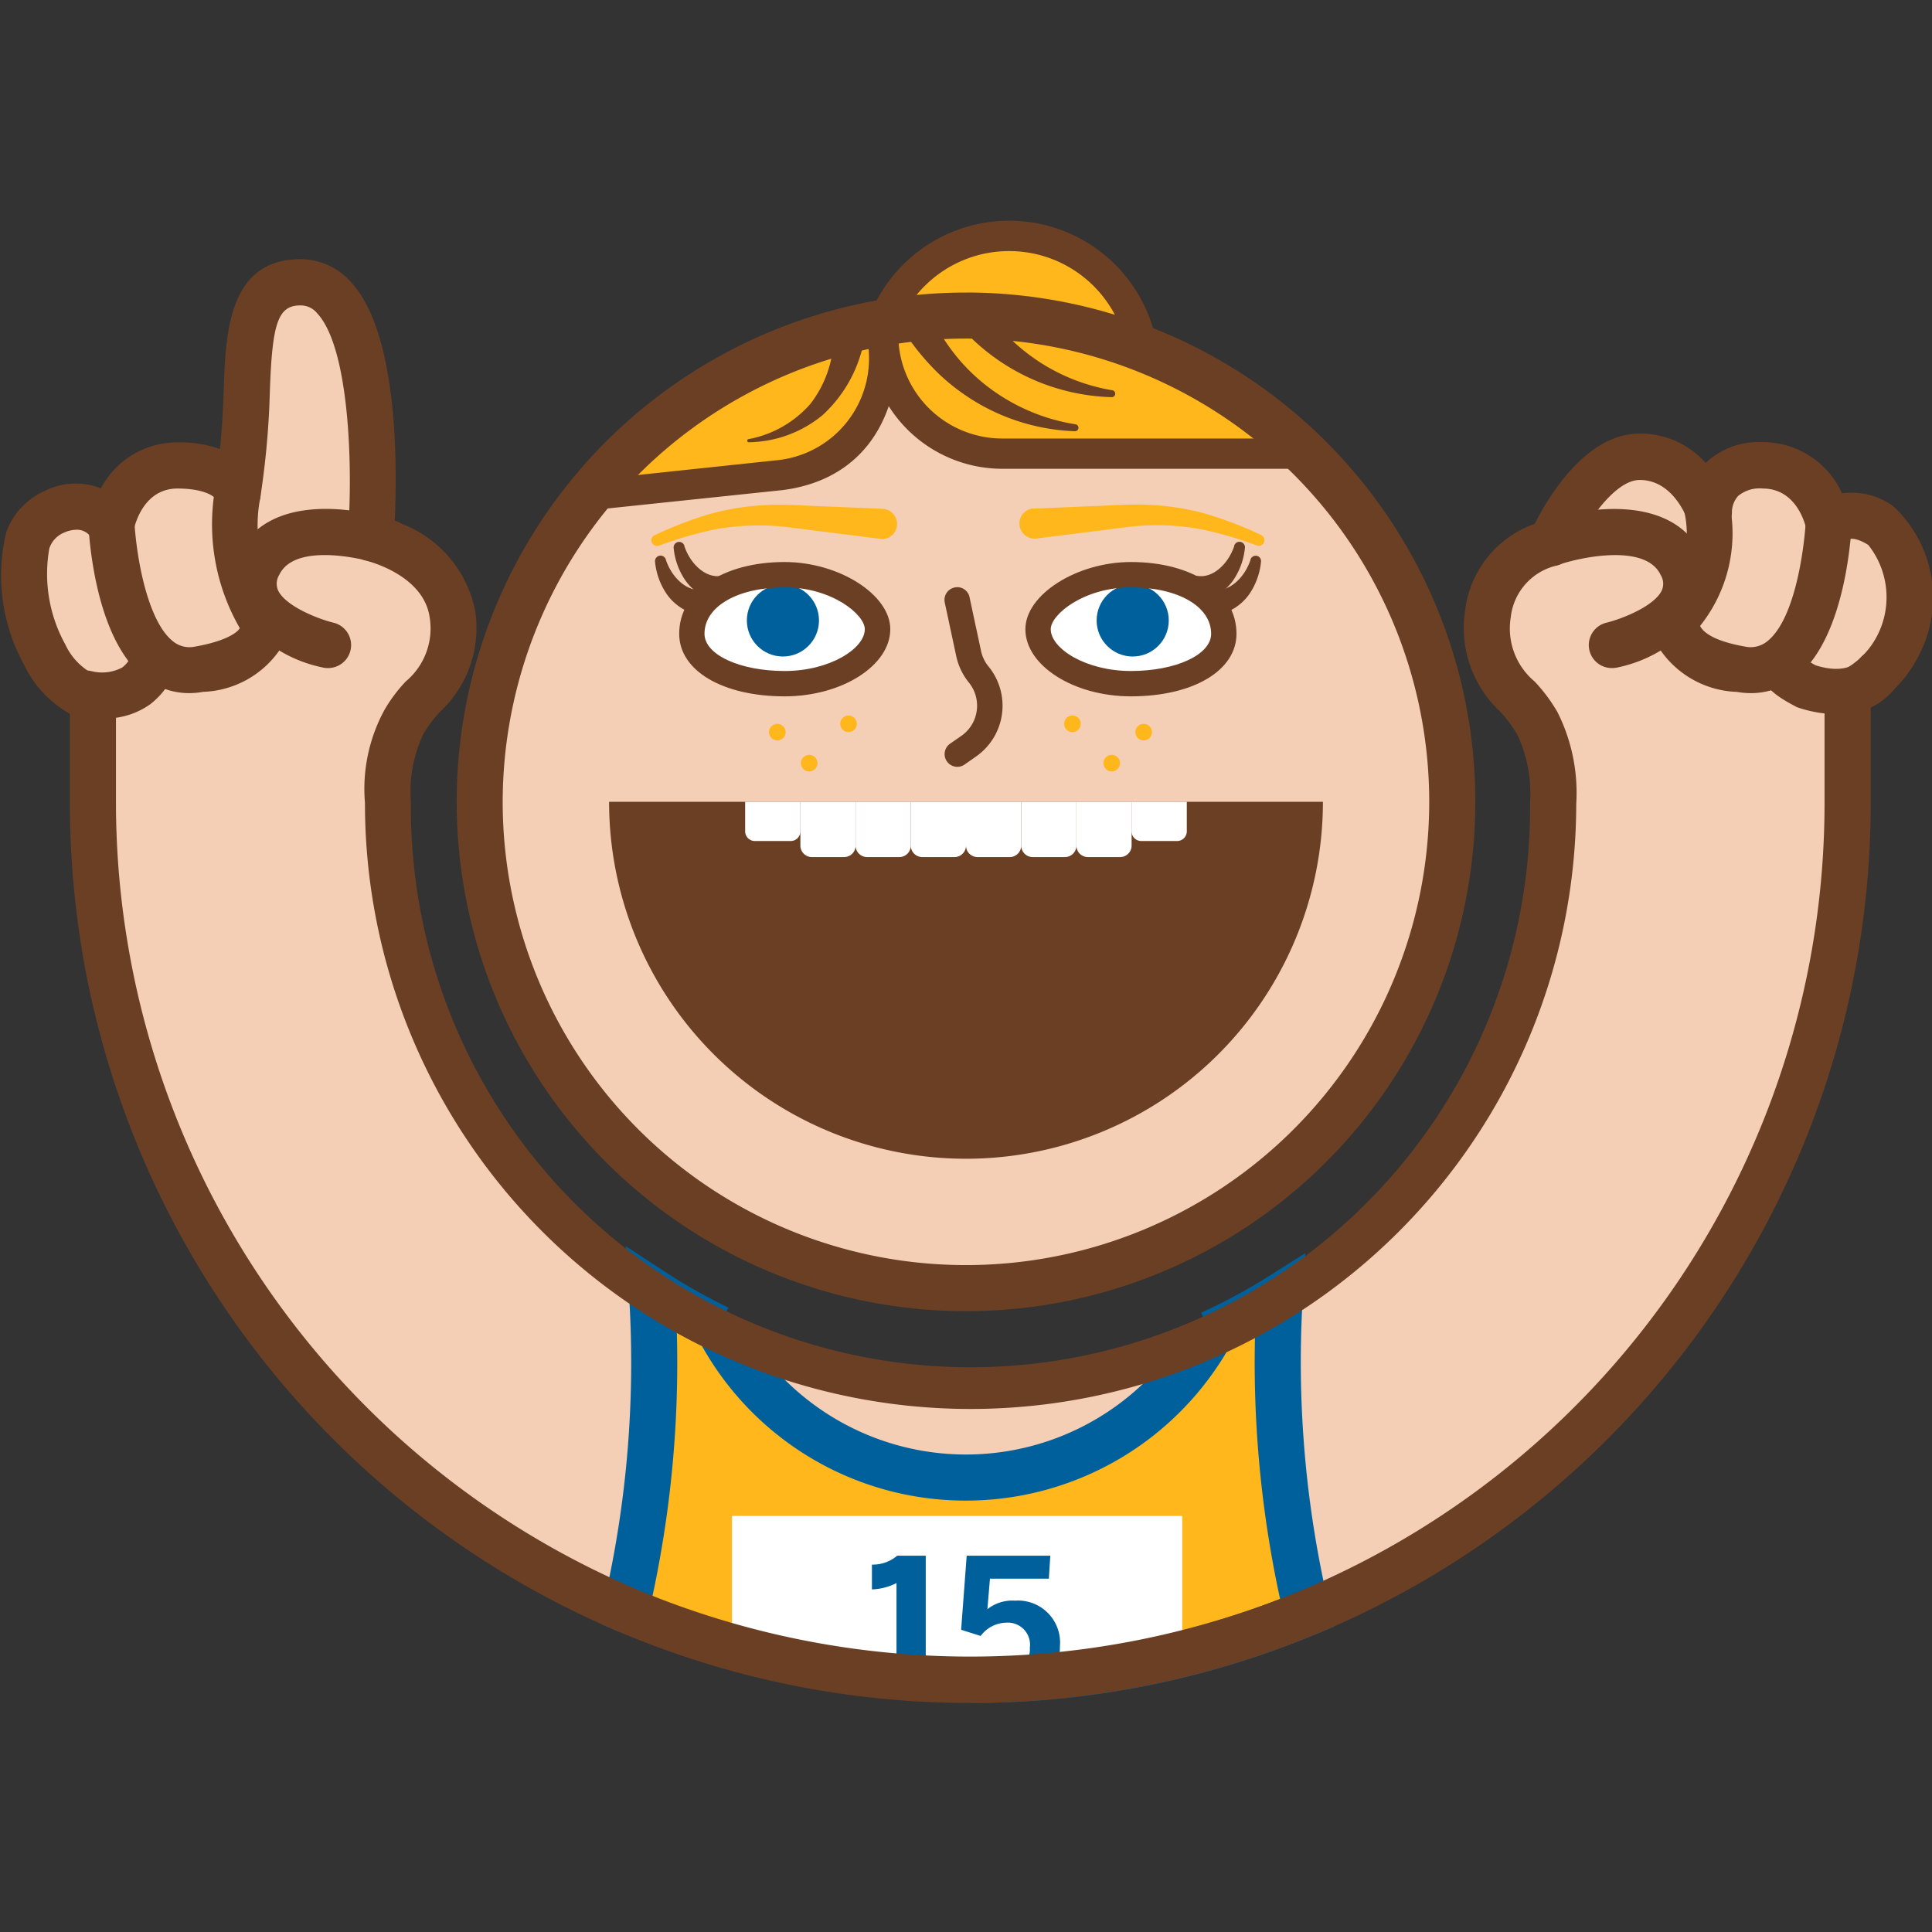 <svg id="Buddy" xmlns="http://www.w3.org/2000/svg" viewBox="0 0 42 42"><rect x="0" y="0" width="42" height="42" fill="#333333" stroke="none"/><defs><style>.cls-1{fill:#ffb71b;}.cls-2{fill:#6a3f24;}.cls-3{fill:#f4cfb5;}.cls-4{fill:#fff;}.cls-5{fill:none;}.cls-6{fill:#c47c5a;}.cls-7{fill:#00609c;}</style></defs><title>Runner-Buddy</title><circle class="cls-1" cx="21.937" cy="8.06" r="2.931"/><path class="cls-2" d="M21.938,11.32A3.261,3.261,0,1,1,25.2,8.06,3.264,3.264,0,0,1,21.938,11.32Zm0-5.862a2.6,2.6,0,1,0,2.6,2.6A2.6,2.6,0,0,0,21.938,5.458Z"/><circle class="cls-3" cx="21" cy="17.431" r="10.158"/><path class="cls-1" d="M19.128,11.713,17.9,11.558c-.413-.046-.824-.118-1.213-.132a5.291,5.291,0,0,0-1.19.092,8.251,8.251,0,0,0-1.17.344.123.123,0,0,1-.089-.23,8.38,8.38,0,0,1,1.178-.454,5.575,5.575,0,0,1,1.268-.2c.439-.02.85.019,1.262.031l1.241.052a.329.329,0,0,1-.028.658Z"/><path class="cls-2" d="M13.241,17.431a7.759,7.759,0,0,0,15.518,0Z"/><path class="cls-4" d="M19.8,17.431H21a0,0,0,0,1,0,0v.951a.25.25,0,0,1-.25.25h-.7a.25.25,0,0,1-.25-.25v-.951A0,0,0,0,1,19.8,17.431Z"/><path class="cls-4" d="M18.6,17.431h1.2a0,0,0,0,1,0,0v.951a.25.25,0,0,1-.25.25h-.7a.25.25,0,0,1-.25-.25v-.951A0,0,0,0,1,18.6,17.431Z"/><path class="cls-4" d="M17.4,17.431h1.2a0,0,0,0,1,0,0v.951a.25.25,0,0,1-.25.25h-.7a.25.25,0,0,1-.25-.25v-.951A0,0,0,0,1,17.4,17.431Z"/><path class="cls-4" d="M16.2,17.431h1.2a0,0,0,0,1,0,0v.641a.211.211,0,0,1-.211.211h-.779a.211.211,0,0,1-.211-.211v-.641A0,0,0,0,1,16.2,17.431Z"/><path class="cls-4" d="M21,17.431h1.2a0,0,0,0,1,0,0v.951a.25.25,0,0,1-.25.25h-.7a.25.25,0,0,1-.25-.25v-.951A0,0,0,0,1,21,17.431Z"/><path class="cls-4" d="M22.2,17.431h1.2a0,0,0,0,1,0,0v.951a.25.25,0,0,1-.25.25h-.7a.25.25,0,0,1-.25-.25v-.951A0,0,0,0,1,22.2,17.431Z"/><path class="cls-4" d="M23.4,17.431h1.2a0,0,0,0,1,0,0v.951a.25.25,0,0,1-.25.25h-.7a.25.25,0,0,1-.25-.25v-.951A0,0,0,0,1,23.4,17.431Z"/><path class="cls-4" d="M24.6,17.431h1.2a0,0,0,0,1,0,0v.641a.211.211,0,0,1-.211.211h-.779a.211.211,0,0,1-.211-.211v-.641A0,0,0,0,1,24.6,17.431Z"/><path class="cls-5" d="M21.736,21.551l-.021,0,.011.005Z"/><path class="cls-5" d="M20.285,21.548l-.021,0,.01,0Z"/><path class="cls-2" d="M20.808,16.67a.276.276,0,0,1-.158-.5l.255-.177a.8.8,0,0,0,.158-1.155,1.357,1.357,0,0,1-.275-.573l-.25-1.167a.275.275,0,0,1,.212-.326.271.271,0,0,1,.327.211l.25,1.168a.789.789,0,0,0,.162.337,1.346,1.346,0,0,1-.268,1.956l-.256.179A.277.277,0,0,1,20.808,16.67Z"/><path class="cls-2" d="M14.476,12.171c.132.393.461.692.782.651a.281.281,0,0,1,.071.558.309.309,0,0,1-.086,0L15.2,13.37a1.12,1.12,0,0,1-.7-.447,1.5,1.5,0,0,1-.26-.711.121.121,0,0,1,.106-.133.123.123,0,0,1,.128.081Z"/><path class="cls-2" d="M14.877,11.871c.132.393.46.692.781.651a.281.281,0,1,1,.071.557.268.268,0,0,1-.085,0l-.04-.007a1.124,1.124,0,0,1-.7-.448,1.489,1.489,0,0,1-.259-.71.12.12,0,0,1,.106-.133.121.121,0,0,1,.127.081Z"/><path class="cls-2" d="M27.063,11.912a1.489,1.489,0,0,1-.259.71,1.124,1.124,0,0,1-.7.448l-.039.007a.281.281,0,1,1-.015-.555c.321.041.649-.258.781-.651l0-.011a.12.12,0,0,1,.233.052Z"/><path class="cls-2" d="M27.413,12.212a1.5,1.5,0,0,1-.259.711,1.123,1.123,0,0,1-.7.447l-.038.007a.281.281,0,0,1-.1-.553.318.318,0,0,1,.087,0c.321.041.649-.258.782-.651l0-.011a.121.121,0,0,1,.152-.075A.118.118,0,0,1,27.413,12.212Z"/><path class="cls-3" d="M2.019,17.447a19.077,19.077,0,0,0,36.646,7.425,18.942,18.942,0,0,0,1.5-7.425V15.076a2.279,2.279,0,0,0,.711-3.657c-.762-.477-1.117.008-1.117.008s-.243-1.313-1.445-1.313-1.168,1-1.168,1a1.745,1.745,0,0,0-1.505-1.192c-1.1,0-1.924,1.876-1.924,1.876a1.825,1.825,0,0,0-1.377,1.544c-.184,1.306.693,1.658,1.068,2.365a3.374,3.374,0,0,1,.35,1.735,12.666,12.666,0,0,1-25.331,0,3.225,3.225,0,0,1,.334-1.735c.375-.707,1.252-1.059,1.068-2.365s-1.777-1.655-1.777-1.655.442-5.559-1.525-5.559c-1.183,0-1.124,1.351-1.179,2.628a17.737,17.737,0,0,1-.189,1.978s-.1-.625-1.3-.625S2.41,11.427,2.41,11.427a.928.928,0,0,0-1.217-.308c-1.087.468-.681,2.165-.225,3.107a1.852,1.852,0,0,0,1.051.968Z"/><path class="cls-2" d="M7.125,14.523a.474.474,0,0,1-.117-.014,3,3,0,0,1-1.866-1.244,1.356,1.356,0,0,1,.03-1.209c.628-1.3,2.46-1.067,3.444-.726a.5.5,0,0,1-.327.946c-.47-.161-1.884-.467-2.216.216a.369.369,0,0,0-.027.344c.165.348.891.626,1.2.7a.5.5,0,0,1-.117.987Z"/><path class="cls-2" d="M4.113,15.068a1.556,1.556,0,0,1-1-.361c-1.1-.9-1.2-3.26-1.2-3.525a.5.5,0,0,1,.487-.514.512.512,0,0,1,.513.488c.023.828.269,2.313.836,2.776a.571.571,0,0,0,.5.123c.61-.108.9-.284.964-.4a4.518,4.518,0,0,1-.542-3,.5.5,0,1,1,.987.166,3.113,3.113,0,0,0,.4,2.223,1.1,1.1,0,0,1,.06,1.028,2.11,2.11,0,0,1-1.7.968A1.781,1.781,0,0,1,4.113,15.068Z"/><path class="cls-6" d="M1.87,15.076a1.443,1.443,0,0,0,1.093-.167c.484-.39.308-.683.308-.683"/><path class="cls-2" d="M2.246,15.618a2.195,2.195,0,0,1-.5-.056.5.5,0,0,1,.241-.972.935.935,0,0,0,.668-.078.616.616,0,0,0,.135-.14.5.5,0,0,1,.907-.4c.15.248.229.808-.423,1.332A1.677,1.677,0,0,1,2.246,15.618Zm.6-1.135h0Zm0,0Z"/><path class="cls-2" d="M35.044,14.523a.5.5,0,0,1-.118-.987c.32-.078,1.033-.352,1.2-.7a.365.365,0,0,0-.028-.343c-.33-.684-1.745-.377-2.215-.216a.5.5,0,0,1-.327-.946c.983-.34,2.816-.573,3.443.726a1.354,1.354,0,0,1,.031,1.209,3,3,0,0,1-1.866,1.244A.474.474,0,0,1,35.044,14.523Z"/><path class="cls-2" d="M38.056,15.068a1.772,1.772,0,0,1-.3-.027,2.11,2.11,0,0,1-1.7-.968,1.091,1.091,0,0,1,.024-.974.509.509,0,0,1,.1-.122,2.167,2.167,0,0,0,.421-1.913.5.5,0,0,1,.987-.166,3.224,3.224,0,0,1-.63,2.709c.086.173.377.343.972.448a.575.575,0,0,0,.5-.123c.637-.521.82-2.222.835-2.776a.541.541,0,0,1,.512-.488.5.5,0,0,1,.488.514c-.006.265-.1,2.622-1.2,3.525A1.556,1.556,0,0,1,38.056,15.068Z"/><path class="cls-2" d="M39.932,15.527a2.777,2.777,0,0,1-.866-.153c-.437-.228-.815-.469-.783-.875a.593.593,0,0,1,.365-.474.5.5,0,0,1,.638.308l.009.028c.04.025.095.057.168.1.686.219.926-.083.935-.1a.5.5,0,0,1,.683-.158.511.511,0,0,1,.161.7A1.512,1.512,0,0,1,39.932,15.527Z"/><circle class="cls-1" cx="23.314" cy="15.735" r="0.181"/><circle class="cls-1" cx="24.168" cy="16.59" r="0.181"/><circle class="cls-1" cx="24.862" cy="15.916" r="0.181"/><circle class="cls-1" cx="18.446" cy="15.735" r="0.181"/><circle class="cls-1" cx="17.591" cy="16.59" r="0.181"/><circle class="cls-1" cx="16.898" cy="15.916" r="0.181"/><path class="cls-1" d="M27.821,28.183a12.51,12.51,0,0,1-1.5.808,6.082,6.082,0,0,1-10.7-.115,12.537,12.537,0,0,1-1.449-.818,23.718,23.718,0,0,1-.566,6.935l.062.027a19.129,19.129,0,0,0,14.743.045A23.713,23.713,0,0,1,27.821,28.183Z"/><path class="cls-7" d="M21,32.622a6.567,6.567,0,0,1-5.822-3.513l.884-.466a5.583,5.583,0,0,0,9.818.105l.875.486A6.588,6.588,0,0,1,21,32.622Z"/><path class="cls-7" d="M21.092,37.021v-1a18.463,18.463,0,0,0,6.736-1.26,24.206,24.206,0,0,1-.546-5.687q-.373.2-.759.374l-.412-.912a11.981,11.981,0,0,0,1.443-.776l.825-.52-.059.974A23.268,23.268,0,0,0,28.9,34.95l.1.414-.392.163A19.464,19.464,0,0,1,21.092,37.021Z"/><path class="cls-7" d="M13.47,35.48l-.386-.165.034-.435a23.2,23.2,0,0,0,.553-6.788l-.066-1,.84.549a12.221,12.221,0,0,0,1.391.785l-.432.9c-.231-.11-.462-.229-.69-.356a24.137,24.137,0,0,1-.621,6.135L13.639,35Z"/><path class="cls-4" d="M25.7,35.96V32.955H15.913v2.854a19.235,19.235,0,0,0,9.789.151Z"/><path class="cls-7" d="M18.947,36.815V36.3h.542V34.414a1.258,1.258,0,0,1-.534.138v-.539a.818.818,0,0,0,.55-.194h.62V36.3H20.6v.514Z"/><path class="cls-7" d="M20.736,36.475l.332-.434a1.142,1.142,0,0,0,.749.308.5.5,0,0,0,.571-.53.481.481,0,0,0-.518-.543.705.705,0,0,0-.551.288l-.425-.134.121-1.611h1.818l-.032.5h-1.28l-.056.664a.867.867,0,0,1,.6-.186.914.914,0,0,1,.976,1,1.063,1.063,0,0,1-1.187,1.076A1.6,1.6,0,0,1,20.736,36.475Z"/><path class="cls-1" d="M22.461,11.057l1.241-.052c.412-.012.824-.051,1.262-.031a5.575,5.575,0,0,1,1.268.2,8.38,8.38,0,0,1,1.178.454.123.123,0,0,1-.089.23,8.251,8.251,0,0,0-1.17-.344,5.291,5.291,0,0,0-1.19-.092c-.389.014-.8.086-1.213.132l-1.232.155a.33.33,0,0,1-.082-.654Z"/><path class="cls-1" d="M19.2,7.273h0a2.589,2.589,0,0,0,2.589,2.589h6.487l-1.415-1.5-3.726-1.22-3.128-.408-.807.54"/><path class="cls-2" d="M28.274,10.191H21.787a2.922,2.922,0,0,1-2.918-2.918.329.329,0,0,1,.658,0,2.262,2.262,0,0,0,2.26,2.26h6.487a.329.329,0,1,1,0,.658Z"/><path class="cls-1" d="M19.2,7.479a2.892,2.892,0,0,1-2.486,2.828l-3.345.336,1.246-1.972,1.9-1.082,2.644-.73Z"/><path class="cls-2" d="M13,11.078a.329.329,0,0,1-.034-.656L16.938,10a2.223,2.223,0,0,0,1.931-2.525.329.329,0,1,1,.658,0c0,1.817-.916,2.975-2.513,3.179l-3.98.418Z"/><path class="cls-2" d="M18.769,7.476a2.933,2.933,0,0,1-.891,1.552,2.575,2.575,0,0,1-1.6.586.033.033,0,0,1-.035-.032.034.034,0,0,1,.026-.035,2.362,2.362,0,0,0,1.354-.774,2.435,2.435,0,0,0,.5-1.4.33.33,0,1,1,.651.1Z"/><path class="cls-2" d="M20.283,6.966a4.545,4.545,0,0,0,.54.818,4.08,4.08,0,0,0,.716.672,4.214,4.214,0,0,0,1.842.768.076.076,0,0,1-.014.151A4.511,4.511,0,0,1,21.32,8.8a4.613,4.613,0,0,1-.882-.646,5.224,5.224,0,0,1-.711-.835l0,0a.33.33,0,0,1,.54-.379Z"/><path class="cls-2" d="M21.442,6.745a4.159,4.159,0,0,0,2.739,1.739.075.075,0,0,1,.062.087.076.076,0,0,1-.077.063A4.564,4.564,0,0,1,20.93,7.158l0-.005a.33.33,0,0,1,.486-.446A.263.263,0,0,1,21.442,6.745Z"/><path class="cls-2" d="M21,7.36A10.071,10.071,0,1,1,10.928,17.431,10.083,10.083,0,0,1,21,7.36m0-1A11.072,11.072,0,1,0,32.072,17.431,11.073,11.073,0,0,0,21,6.359Z"/><path class="cls-2" d="M21.092,37.021A19.562,19.562,0,0,1,1.519,17.447V15.518a2.419,2.419,0,0,1-1-1.074,4.02,4.02,0,0,1-.384-2.871A1.568,1.568,0,0,1,1,10.659a1.481,1.481,0,0,1,1.193-.042,1.871,1.871,0,0,1,1.666-1,2.68,2.68,0,0,1,.923.143c.029-.29.055-.637.072-1.016l.011-.31c.041-1.181.1-2.8,1.667-2.8a1.476,1.476,0,0,1,1.1.5c1.044,1.131,1,4.084.949,5.2a2.564,2.564,0,0,1,1.749,1.944,2.486,2.486,0,0,1-.757,2.189,2.728,2.728,0,0,0-.365.481,2.936,2.936,0,0,0-.275,1.5,12.165,12.165,0,1,0,24.329,0,3.008,3.008,0,0,0-.281-1.484,2.8,2.8,0,0,0-.375-.5,2.483,2.483,0,0,1-.756-2.189,2.286,2.286,0,0,1,1.513-1.887c.286-.566,1.107-1.963,2.284-1.963a1.9,1.9,0,0,1,1.432.638,1.686,1.686,0,0,1,1.24-.452,1.892,1.892,0,0,1,1.725,1.113,1.557,1.557,0,0,1,1.1.269,2.71,2.71,0,0,1,.575,3.246,2.742,2.742,0,0,1-1.051,1.138v2.068A19.561,19.561,0,0,1,21.092,37.021ZM1.661,11.516a.691.691,0,0,0-.269.063.563.563,0,0,0-.32.344,3.171,3.171,0,0,0,.346,2.084,1.387,1.387,0,0,0,.738.705.5.5,0,0,1,.365.482v2.253A18.593,18.593,0,0,0,13.862,34.56a18.717,18.717,0,0,0,14.46,0A18.559,18.559,0,0,0,39.664,17.447V15.076a.5.5,0,0,1,.322-.468,1.749,1.749,0,0,0,.829-.8,1.826,1.826,0,0,0-.2-1.961c-.256-.16-.41-.154-.465-.1a.479.479,0,0,1-.506.181.5.5,0,0,1-.372-.408c-.018-.09-.2-.9-.953-.9a.727.727,0,0,0-.536.164.543.543,0,0,0-.132.324.5.5,0,0,1-.974.176c-.011-.031-.307-.85-1.03-.85-.583,0-1.241,1.062-1.467,1.576a.5.5,0,0,1-.361.29,1.3,1.3,0,0,0-.977,1.123,1.5,1.5,0,0,0,.517,1.39,3.544,3.544,0,0,1,.5.67,3.9,3.9,0,0,1,.407,1.991,13.166,13.166,0,0,1-26.332-.021,3.587,3.587,0,0,1,.427-2.025,3.289,3.289,0,0,1,.461-.615,1.5,1.5,0,0,0,.519-1.39c-.133-.941-1.378-1.234-1.391-1.237a.5.5,0,0,1-.389-.528c.116-1.47.039-4.084-.661-4.842a.465.465,0,0,0-.365-.177c-.484,0-.615.36-.667,1.831l-.011.318a18.314,18.314,0,0,1-.2,2.039.5.5,0,0,1-.494.418h0a.5.5,0,0,1-.493-.419c-.018-.028-.22-.206-.811-.206-.75,0-.934.814-.953.907a.5.5,0,0,1-.922.16A.367.367,0,0,0,1.661,11.516Z"/><path class="cls-4" d="M22.566,13.678c0,.6.9,1.185,2.019,1.185s2.019-.432,2.019-1.085c0-.74-.8-1.285-2.019-1.285C23.47,12.493,22.566,13.144,22.566,13.678Z"/><path class="cls-4" d="M19.078,13.678c0,.6-.9,1.185-2.019,1.185s-2.019-.432-2.019-1.085c0-.74.8-1.285,2.019-1.285C18.174,12.493,19.078,13.144,19.078,13.678Z"/><circle class="cls-7" cx="24.624" cy="13.488" r="0.784"/><circle class="cls-7" cx="17.02" cy="13.488" r="0.784"/><path class="cls-2" d="M24.585,15.138c-1.243,0-2.294-.668-2.294-1.46,0-.75,1.115-1.46,2.294-1.46,1.352,0,2.295.642,2.295,1.56C26.88,14.579,25.937,15.138,24.585,15.138Zm0-2.369c-1.024,0-1.743.59-1.743.909,0,.421.762.909,1.743.909s1.744-.355,1.744-.809C26.329,13.184,25.612,12.769,24.585,12.769Z"/><path class="cls-2" d="M17.059,15.138c-1.351,0-2.294-.559-2.294-1.36,0-.918.943-1.56,2.294-1.56,1.179,0,2.295.71,2.295,1.46C19.354,14.47,18.3,15.138,17.059,15.138Zm0-2.369c-1.027,0-1.744.415-1.744,1.009,0,.454.766.809,1.744.809S18.8,14.1,18.8,13.678C18.8,13.359,18.084,12.769,17.059,12.769Z"/></svg>